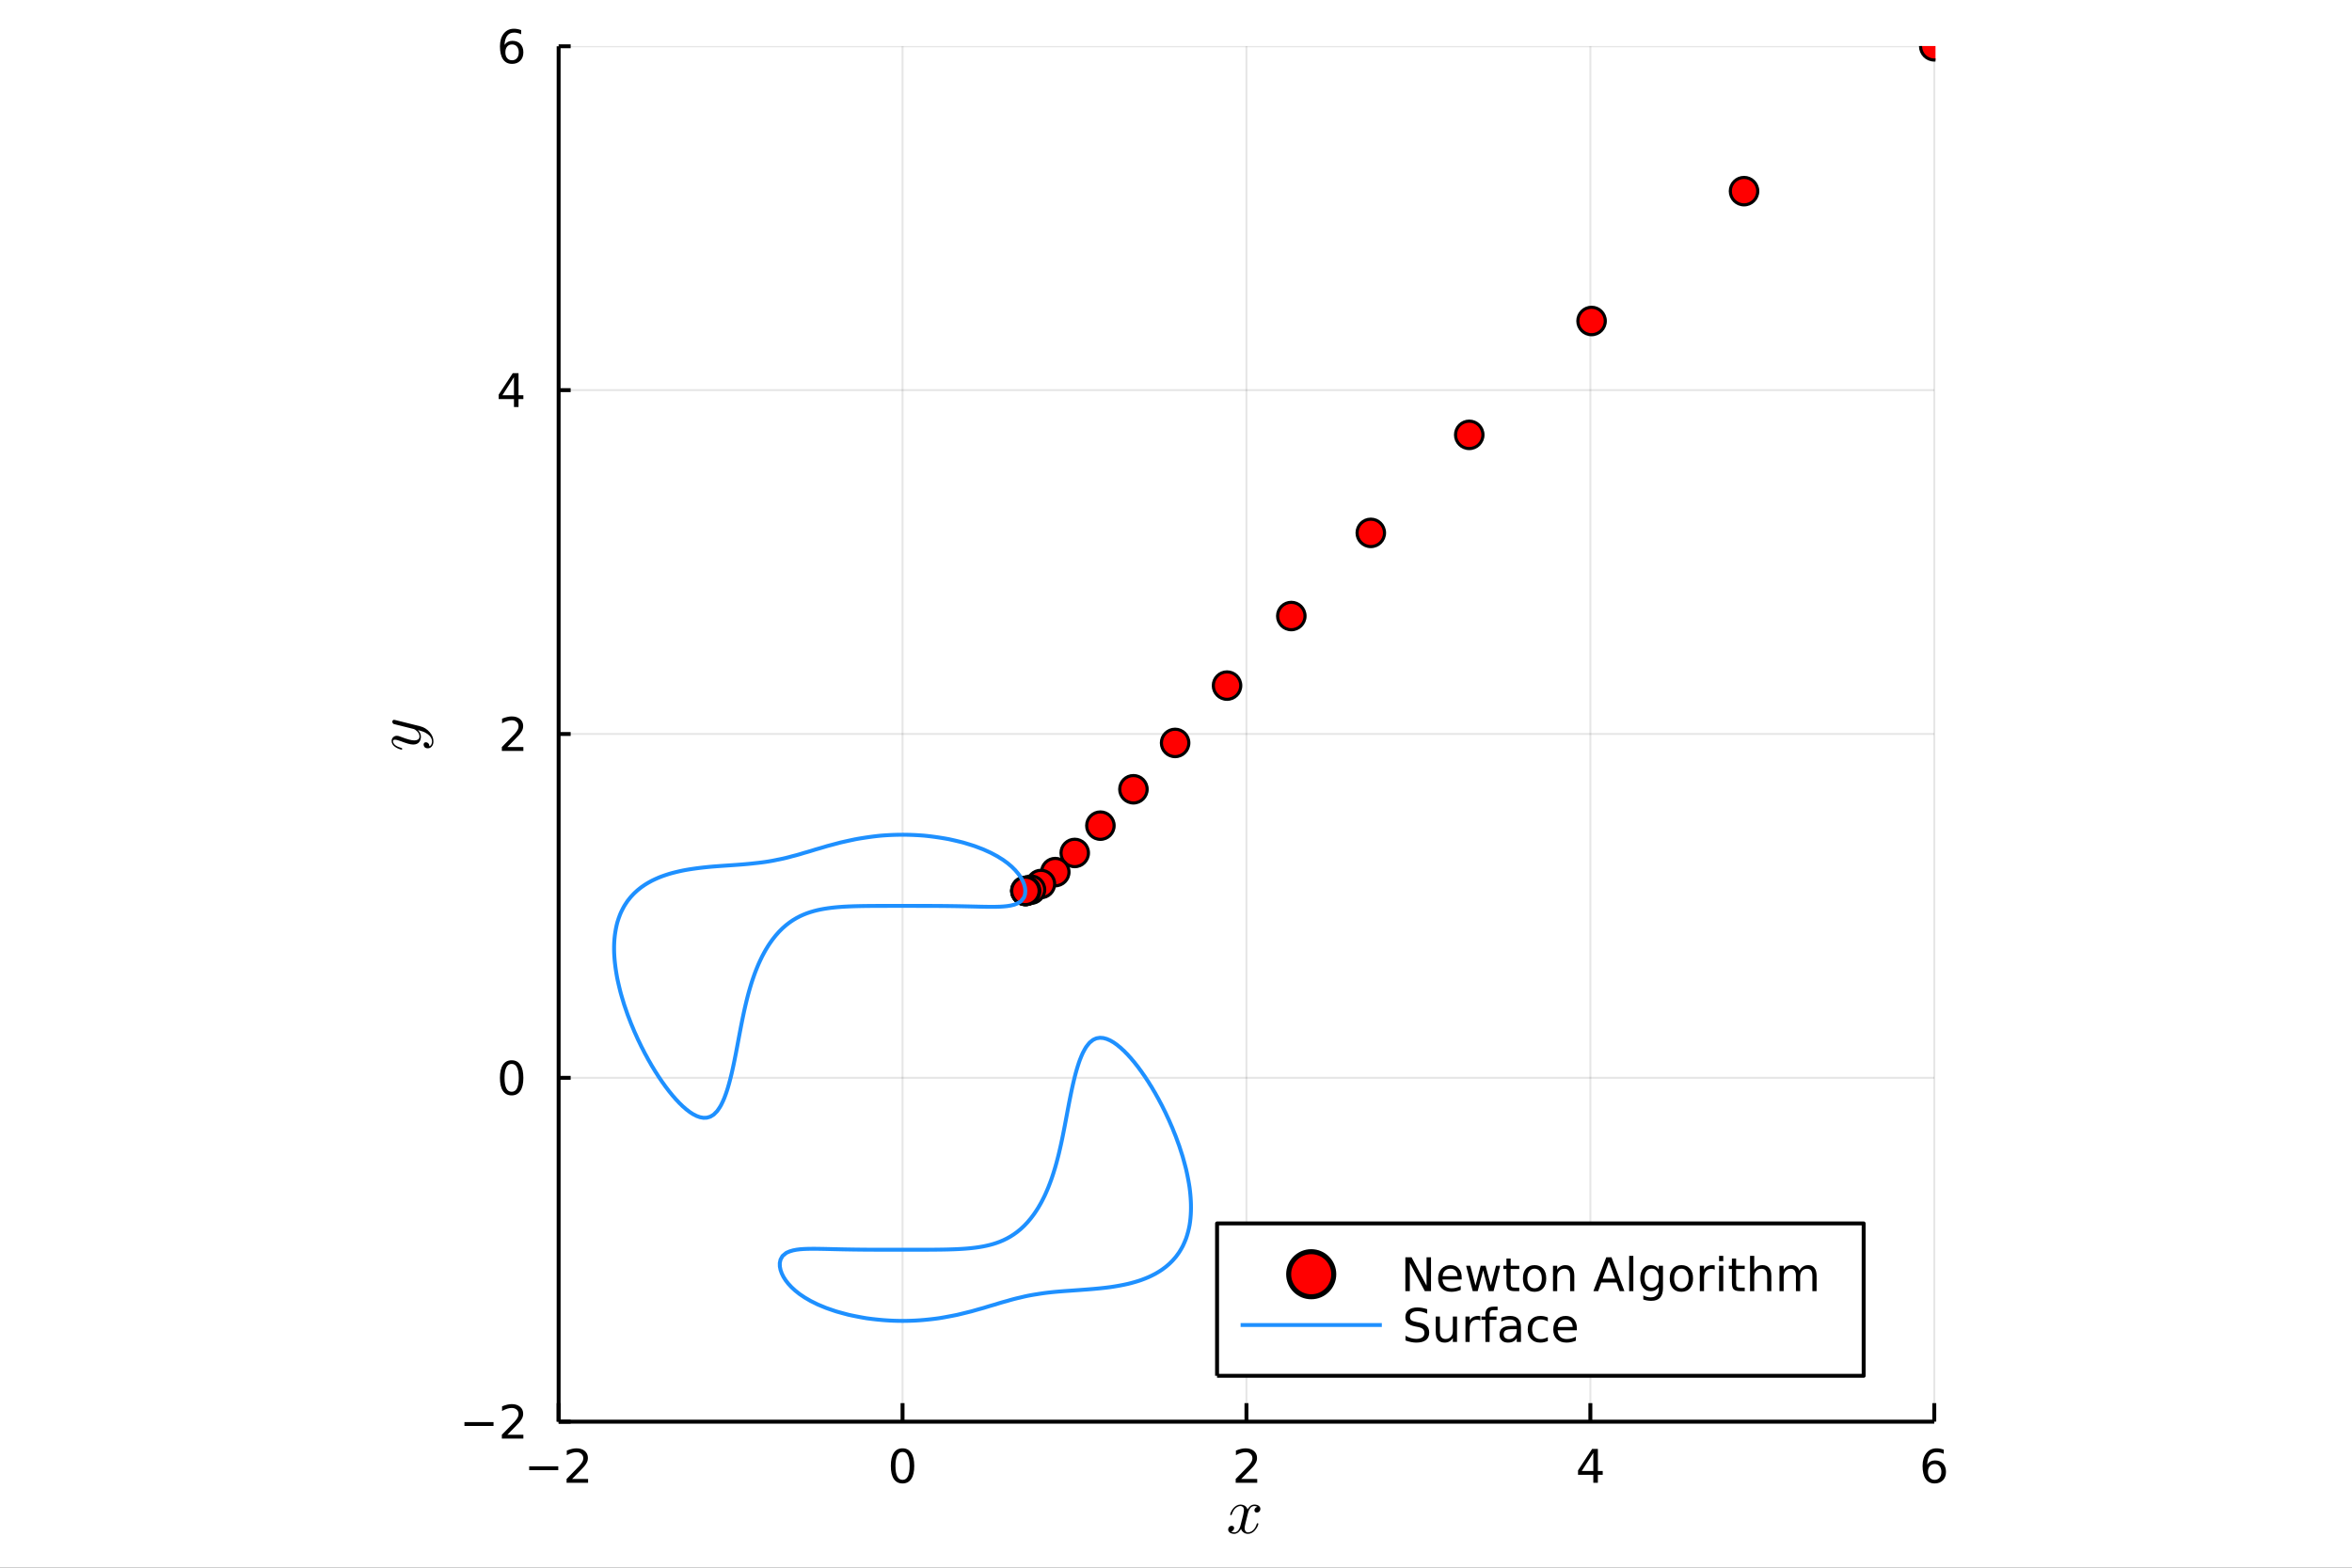 <?xml version="1.0" encoding="utf-8"?>
<svg xmlns="http://www.w3.org/2000/svg" xmlns:xlink="http://www.w3.org/1999/xlink" width="600" height="400" viewBox="0 0 2400 1600">
<rect x="0" y="0" width="2400" height="1600" fill="#333333" stroke="none"/>
<defs>
  <clipPath id="clip260">
    <rect x="0" y="0" width="2400" height="1600"/>
  </clipPath>
</defs>
<path clip-path="url(#clip260)" d="
M0 1600 L2400 1600 L2400 0 L0 0  Z
  " fill="#ffffff" fill-rule="evenodd" fill-opacity="1"/>
<defs>
  <clipPath id="clip261">
    <rect x="480" y="0" width="1681" height="1600"/>
  </clipPath>
</defs>
<defs>
  <clipPath id="clip262">
    <rect x="570" y="47" width="1405" height="1405"/>
  </clipPath>
</defs>
<path clip-path="url(#clip260)" d="
M570.036 1450.96 L1973.75 1450.96 L1973.75 47.244 L570.036 47.244  Z
  " fill="#ffffff" fill-rule="evenodd" fill-opacity="1"/>
<polyline clip-path="url(#clip262)" style="stroke:#000000; stroke-linecap:butt; stroke-linejoin:round; stroke-width:2; stroke-opacity:0.1; fill:none" points="
  570.036,1450.96 570.036,47.244 
  "/>
<polyline clip-path="url(#clip262)" style="stroke:#000000; stroke-linecap:butt; stroke-linejoin:round; stroke-width:2; stroke-opacity:0.1; fill:none" points="
  920.965,1450.96 920.965,47.244 
  "/>
<polyline clip-path="url(#clip262)" style="stroke:#000000; stroke-linecap:butt; stroke-linejoin:round; stroke-width:2; stroke-opacity:0.1; fill:none" points="
  1271.89,1450.96 1271.89,47.244 
  "/>
<polyline clip-path="url(#clip262)" style="stroke:#000000; stroke-linecap:butt; stroke-linejoin:round; stroke-width:2; stroke-opacity:0.1; fill:none" points="
  1622.82,1450.96 1622.82,47.244 
  "/>
<polyline clip-path="url(#clip262)" style="stroke:#000000; stroke-linecap:butt; stroke-linejoin:round; stroke-width:2; stroke-opacity:0.1; fill:none" points="
  1973.75,1450.96 1973.75,47.244 
  "/>
<polyline clip-path="url(#clip260)" style="stroke:#000000; stroke-linecap:butt; stroke-linejoin:round; stroke-width:4; stroke-opacity:1; fill:none" points="
  570.036,1450.96 1973.75,1450.96 
  "/>
<polyline clip-path="url(#clip260)" style="stroke:#000000; stroke-linecap:butt; stroke-linejoin:round; stroke-width:4; stroke-opacity:1; fill:none" points="
  570.036,1450.96 570.036,1432.06 
  "/>
<polyline clip-path="url(#clip260)" style="stroke:#000000; stroke-linecap:butt; stroke-linejoin:round; stroke-width:4; stroke-opacity:1; fill:none" points="
  920.965,1450.96 920.965,1432.06 
  "/>
<polyline clip-path="url(#clip260)" style="stroke:#000000; stroke-linecap:butt; stroke-linejoin:round; stroke-width:4; stroke-opacity:1; fill:none" points="
  1271.89,1450.96 1271.89,1432.06 
  "/>
<polyline clip-path="url(#clip260)" style="stroke:#000000; stroke-linecap:butt; stroke-linejoin:round; stroke-width:4; stroke-opacity:1; fill:none" points="
  1622.82,1450.96 1622.82,1432.06 
  "/>
<polyline clip-path="url(#clip260)" style="stroke:#000000; stroke-linecap:butt; stroke-linejoin:round; stroke-width:4; stroke-opacity:1; fill:none" points="
  1973.75,1450.96 1973.75,1432.06 
  "/>
<path clip-path="url(#clip260)" d="M539.978 1496.53 L569.654 1496.53 L569.654 1500.47 L539.978 1500.47 L539.978 1496.53 Z" fill="#000000" fill-rule="evenodd" fill-opacity="1" /><path clip-path="url(#clip260)" d="M583.775 1509.43 L600.094 1509.43 L600.094 1513.36 L578.15 1513.36 L578.15 1509.43 Q580.812 1506.67 585.395 1502.04 Q590.001 1497.39 591.182 1496.05 Q593.427 1493.52 594.307 1491.79 Q595.21 1490.03 595.21 1488.34 Q595.21 1485.58 593.265 1483.85 Q591.344 1482.11 588.242 1482.11 Q586.043 1482.11 583.589 1482.87 Q581.159 1483.64 578.381 1485.19 L578.381 1480.47 Q581.205 1479.33 583.659 1478.75 Q586.113 1478.18 588.15 1478.18 Q593.52 1478.18 596.714 1480.86 Q599.909 1483.55 599.909 1488.04 Q599.909 1490.17 599.099 1492.09 Q598.312 1493.99 596.205 1496.58 Q595.626 1497.25 592.525 1500.47 Q589.423 1503.66 583.775 1509.43 Z" fill="#000000" fill-rule="evenodd" fill-opacity="1" /><path clip-path="url(#clip260)" d="M920.965 1481.88 Q917.354 1481.88 915.525 1485.44 Q913.72 1488.99 913.72 1496.11 Q913.72 1503.22 915.525 1506.79 Q917.354 1510.33 920.965 1510.33 Q924.599 1510.33 926.405 1506.79 Q928.234 1503.22 928.234 1496.11 Q928.234 1488.99 926.405 1485.44 Q924.599 1481.88 920.965 1481.88 M920.965 1478.18 Q926.775 1478.18 929.831 1482.78 Q932.91 1487.37 932.91 1496.11 Q932.91 1504.84 929.831 1509.45 Q926.775 1514.03 920.965 1514.03 Q915.155 1514.03 912.076 1509.45 Q909.021 1504.84 909.021 1496.11 Q909.021 1487.37 912.076 1482.78 Q915.155 1478.18 920.965 1478.18 Z" fill="#000000" fill-rule="evenodd" fill-opacity="1" /><path clip-path="url(#clip260)" d="M1266.55 1509.43 L1282.87 1509.43 L1282.87 1513.36 L1260.92 1513.36 L1260.92 1509.43 Q1263.58 1506.67 1268.17 1502.04 Q1272.77 1497.39 1273.95 1496.05 Q1276.2 1493.52 1277.08 1491.79 Q1277.98 1490.03 1277.98 1488.34 Q1277.98 1485.58 1276.04 1483.85 Q1274.12 1482.11 1271.01 1482.11 Q1268.82 1482.11 1266.36 1482.87 Q1263.93 1483.64 1261.15 1485.19 L1261.15 1480.47 Q1263.98 1479.33 1266.43 1478.75 Q1268.89 1478.18 1270.92 1478.18 Q1276.29 1478.18 1279.49 1480.86 Q1282.68 1483.55 1282.68 1488.04 Q1282.68 1490.17 1281.87 1492.09 Q1281.08 1493.99 1278.98 1496.58 Q1278.4 1497.25 1275.3 1500.47 Q1272.2 1503.66 1266.55 1509.43 Z" fill="#000000" fill-rule="evenodd" fill-opacity="1" /><path clip-path="url(#clip260)" d="M1625.83 1482.87 L1614.03 1501.32 L1625.83 1501.32 L1625.83 1482.87 M1624.61 1478.8 L1630.49 1478.8 L1630.49 1501.32 L1635.42 1501.32 L1635.42 1505.21 L1630.49 1505.21 L1630.49 1513.36 L1625.83 1513.36 L1625.83 1505.21 L1610.23 1505.21 L1610.23 1500.7 L1624.61 1478.8 Z" fill="#000000" fill-rule="evenodd" fill-opacity="1" /><path clip-path="url(#clip260)" d="M1974.16 1494.22 Q1971.01 1494.22 1969.16 1496.37 Q1967.33 1498.52 1967.33 1502.27 Q1967.33 1506 1969.16 1508.18 Q1971.01 1510.33 1974.16 1510.33 Q1977.31 1510.33 1979.13 1508.18 Q1980.99 1506 1980.99 1502.27 Q1980.99 1498.52 1979.13 1496.37 Q1977.31 1494.22 1974.16 1494.22 M1983.44 1479.56 L1983.44 1483.82 Q1981.68 1482.99 1979.88 1482.55 Q1978.09 1482.11 1976.33 1482.11 Q1971.7 1482.11 1969.25 1485.24 Q1966.82 1488.36 1966.47 1494.68 Q1967.84 1492.67 1969.9 1491.6 Q1971.96 1490.51 1974.44 1490.51 Q1979.64 1490.51 1982.65 1493.68 Q1985.69 1496.83 1985.69 1502.27 Q1985.69 1507.6 1982.54 1510.81 Q1979.39 1514.03 1974.16 1514.03 Q1968.16 1514.03 1964.99 1509.45 Q1961.82 1504.84 1961.82 1496.11 Q1961.82 1487.92 1965.71 1483.06 Q1969.6 1478.18 1976.15 1478.18 Q1977.91 1478.18 1979.69 1478.52 Q1981.5 1478.87 1983.44 1479.56 Z" fill="#000000" fill-rule="evenodd" fill-opacity="1" /><path clip-path="url(#clip260)" d="M1286.07 1539.92 Q1286.07 1541.72 1284.94 1542.75 Q1283.81 1543.75 1282.53 1543.75 Q1281.3 1543.75 1280.66 1543.04 Q1280.01 1542.33 1280.01 1541.43 Q1280.01 1540.21 1280.91 1539.14 Q1281.82 1538.08 1283.17 1537.85 Q1281.85 1537.02 1279.88 1537.02 Q1278.6 1537.02 1277.47 1537.69 Q1276.37 1538.37 1275.7 1539.24 Q1275.05 1540.11 1274.47 1541.37 Q1273.93 1542.59 1273.7 1543.33 Q1273.51 1544.04 1273.35 1544.81 L1271.09 1553.83 Q1270 1558.11 1270 1559.63 Q1270 1561.49 1270.9 1562.75 Q1271.8 1563.97 1273.6 1563.97 Q1274.31 1563.97 1275.12 1563.78 Q1275.92 1563.55 1276.95 1562.98 Q1278.02 1562.36 1278.95 1561.46 Q1279.92 1560.53 1280.85 1558.95 Q1281.78 1557.37 1282.4 1555.34 Q1282.59 1554.63 1283.23 1554.63 Q1284.04 1554.63 1284.04 1555.28 Q1284.04 1555.83 1283.59 1556.98 Q1283.17 1558.11 1282.24 1559.59 Q1281.33 1561.04 1280.14 1562.36 Q1278.95 1563.65 1277.18 1564.55 Q1275.41 1565.46 1273.48 1565.46 Q1270.71 1565.46 1268.87 1563.97 Q1267.03 1562.49 1266.36 1560.43 Q1266.2 1560.72 1265.97 1561.11 Q1265.75 1561.49 1265.07 1562.36 Q1264.43 1563.2 1263.68 1563.84 Q1262.94 1564.46 1261.78 1564.94 Q1260.66 1565.46 1259.43 1565.46 Q1257.89 1565.46 1256.5 1565 Q1255.15 1564.55 1254.18 1563.52 Q1253.22 1562.49 1253.22 1561.08 Q1253.22 1559.5 1254.28 1558.4 Q1255.38 1557.27 1256.86 1557.27 Q1257.79 1557.27 1258.53 1557.82 Q1259.3 1558.37 1259.3 1559.56 Q1259.3 1560.88 1258.4 1561.88 Q1257.5 1562.88 1256.21 1563.14 Q1257.53 1563.97 1259.5 1563.97 Q1261.62 1563.97 1263.3 1562.11 Q1264.97 1560.24 1265.78 1557.11 Q1267.77 1549.61 1268.55 1546.26 Q1269.32 1542.88 1269.32 1541.43 Q1269.32 1540.08 1268.97 1539.14 Q1268.61 1538.21 1268 1537.79 Q1267.42 1537.34 1266.87 1537.18 Q1266.36 1537.02 1265.78 1537.02 Q1264.81 1537.02 1263.72 1537.4 Q1262.65 1537.79 1261.37 1538.69 Q1260.11 1539.56 1258.92 1541.37 Q1257.73 1543.17 1256.92 1545.65 Q1256.76 1546.39 1256.05 1546.39 Q1255.28 1546.36 1255.28 1545.71 Q1255.28 1545.17 1255.7 1544.04 Q1256.15 1542.88 1257.05 1541.43 Q1257.98 1539.98 1259.18 1538.69 Q1260.4 1537.37 1262.17 1536.47 Q1263.97 1535.57 1265.91 1535.57 Q1266.78 1535.57 1267.61 1535.76 Q1268.48 1535.92 1269.51 1536.41 Q1270.58 1536.89 1271.51 1537.95 Q1272.44 1539.01 1273.02 1540.56 Q1273.41 1539.82 1273.93 1539.11 Q1274.47 1538.4 1275.31 1537.53 Q1276.18 1536.63 1277.37 1536.12 Q1278.6 1535.57 1279.95 1535.57 Q1281.27 1535.57 1282.56 1535.92 Q1283.85 1536.24 1284.94 1537.31 Q1286.07 1538.34 1286.07 1539.92 Z" fill="#000000" fill-rule="evenodd" fill-opacity="1" /><polyline clip-path="url(#clip262)" style="stroke:#000000; stroke-linecap:butt; stroke-linejoin:round; stroke-width:2; stroke-opacity:0.1; fill:none" points="
  570.036,1450.96 1973.75,1450.96 
  "/>
<polyline clip-path="url(#clip262)" style="stroke:#000000; stroke-linecap:butt; stroke-linejoin:round; stroke-width:2; stroke-opacity:0.1; fill:none" points="
  570.036,1100.03 1973.75,1100.03 
  "/>
<polyline clip-path="url(#clip262)" style="stroke:#000000; stroke-linecap:butt; stroke-linejoin:round; stroke-width:2; stroke-opacity:0.1; fill:none" points="
  570.036,749.102 1973.75,749.102 
  "/>
<polyline clip-path="url(#clip262)" style="stroke:#000000; stroke-linecap:butt; stroke-linejoin:round; stroke-width:2; stroke-opacity:0.1; fill:none" points="
  570.036,398.173 1973.75,398.173 
  "/>
<polyline clip-path="url(#clip262)" style="stroke:#000000; stroke-linecap:butt; stroke-linejoin:round; stroke-width:2; stroke-opacity:0.1; fill:none" points="
  570.036,47.244 1973.75,47.244 
  "/>
<polyline clip-path="url(#clip260)" style="stroke:#000000; stroke-linecap:butt; stroke-linejoin:round; stroke-width:4; stroke-opacity:1; fill:none" points="
  570.036,1450.96 570.036,47.244 
  "/>
<polyline clip-path="url(#clip260)" style="stroke:#000000; stroke-linecap:butt; stroke-linejoin:round; stroke-width:4; stroke-opacity:1; fill:none" points="
  570.036,1450.96 582.307,1450.96 
  "/>
<polyline clip-path="url(#clip260)" style="stroke:#000000; stroke-linecap:butt; stroke-linejoin:round; stroke-width:4; stroke-opacity:1; fill:none" points="
  570.036,1100.03 582.307,1100.03 
  "/>
<polyline clip-path="url(#clip260)" style="stroke:#000000; stroke-linecap:butt; stroke-linejoin:round; stroke-width:4; stroke-opacity:1; fill:none" points="
  570.036,749.102 582.307,749.102 
  "/>
<polyline clip-path="url(#clip260)" style="stroke:#000000; stroke-linecap:butt; stroke-linejoin:round; stroke-width:4; stroke-opacity:1; fill:none" points="
  570.036,398.173 582.307,398.173 
  "/>
<polyline clip-path="url(#clip260)" style="stroke:#000000; stroke-linecap:butt; stroke-linejoin:round; stroke-width:4; stroke-opacity:1; fill:none" points="
  570.036,47.244 582.307,47.244 
  "/>
<path clip-path="url(#clip260)" d="M473.921 1451.41 L503.597 1451.41 L503.597 1455.35 L473.921 1455.35 L473.921 1451.41 Z" fill="#000000" fill-rule="evenodd" fill-opacity="1" /><path clip-path="url(#clip260)" d="M517.717 1464.31 L534.036 1464.31 L534.036 1468.24 L512.092 1468.24 L512.092 1464.31 Q514.754 1461.55 519.337 1456.92 Q523.944 1452.27 525.124 1450.93 Q527.37 1448.4 528.249 1446.67 Q529.152 1444.91 529.152 1443.22 Q529.152 1440.46 527.208 1438.73 Q525.286 1436.99 522.184 1436.99 Q519.985 1436.99 517.532 1437.75 Q515.101 1438.52 512.323 1440.07 L512.323 1435.35 Q515.147 1434.21 517.601 1433.63 Q520.055 1433.06 522.092 1433.06 Q527.462 1433.06 530.657 1435.74 Q533.851 1438.43 533.851 1442.92 Q533.851 1445.05 533.041 1446.97 Q532.254 1448.87 530.147 1451.46 Q529.569 1452.13 526.467 1455.35 Q523.365 1458.54 517.717 1464.31 Z" fill="#000000" fill-rule="evenodd" fill-opacity="1" /><path clip-path="url(#clip260)" d="M522.092 1085.83 Q518.481 1085.83 516.652 1089.39 Q514.846 1092.94 514.846 1100.07 Q514.846 1107.17 516.652 1110.74 Q518.481 1114.28 522.092 1114.28 Q525.726 1114.28 527.532 1110.74 Q529.36 1107.17 529.36 1100.07 Q529.36 1092.94 527.532 1089.39 Q525.726 1085.83 522.092 1085.83 M522.092 1082.13 Q527.902 1082.13 530.958 1086.73 Q534.036 1091.32 534.036 1100.07 Q534.036 1108.79 530.958 1113.4 Q527.902 1117.98 522.092 1117.98 Q516.282 1117.98 513.203 1113.4 Q510.147 1108.79 510.147 1100.07 Q510.147 1091.32 513.203 1086.73 Q516.282 1082.13 522.092 1082.13 Z" fill="#000000" fill-rule="evenodd" fill-opacity="1" /><path clip-path="url(#clip260)" d="M517.717 762.447 L534.036 762.447 L534.036 766.382 L512.092 766.382 L512.092 762.447 Q514.754 759.692 519.337 755.063 Q523.944 750.41 525.124 749.067 Q527.37 746.544 528.249 744.808 Q529.152 743.049 529.152 741.359 Q529.152 738.605 527.208 736.868 Q525.286 735.132 522.184 735.132 Q519.985 735.132 517.532 735.896 Q515.101 736.66 512.323 738.211 L512.323 733.489 Q515.147 732.355 517.601 731.776 Q520.055 731.197 522.092 731.197 Q527.462 731.197 530.657 733.882 Q533.851 736.568 533.851 741.058 Q533.851 743.188 533.041 745.109 Q532.254 747.007 530.147 749.6 Q529.569 750.271 526.467 753.489 Q523.365 756.683 517.717 762.447 Z" fill="#000000" fill-rule="evenodd" fill-opacity="1" /><path clip-path="url(#clip260)" d="M524.453 384.967 L512.647 403.416 L524.453 403.416 L524.453 384.967 M523.226 380.893 L529.106 380.893 L529.106 403.416 L534.036 403.416 L534.036 407.305 L529.106 407.305 L529.106 415.453 L524.453 415.453 L524.453 407.305 L508.851 407.305 L508.851 402.791 L523.226 380.893 Z" fill="#000000" fill-rule="evenodd" fill-opacity="1" /><path clip-path="url(#clip260)" d="M522.508 45.381 Q519.36 45.381 517.509 47.533 Q515.68 49.686 515.68 53.436 Q515.68 57.163 517.509 59.339 Q519.36 61.492 522.508 61.492 Q525.657 61.492 527.485 59.339 Q529.337 57.163 529.337 53.436 Q529.337 49.686 527.485 47.533 Q525.657 45.381 522.508 45.381 M531.791 30.728 L531.791 34.987 Q530.032 34.154 528.226 33.714 Q526.444 33.274 524.684 33.274 Q520.055 33.274 517.601 36.399 Q515.171 39.524 514.823 45.844 Q516.189 43.83 518.249 42.765 Q520.309 41.677 522.786 41.677 Q527.995 41.677 531.004 44.848 Q534.036 47.996 534.036 53.436 Q534.036 58.76 530.888 61.978 Q527.74 65.195 522.508 65.195 Q516.513 65.195 513.342 60.612 Q510.171 56.006 510.171 47.279 Q510.171 39.084 514.059 34.223 Q517.948 29.339 524.499 29.339 Q526.258 29.339 528.041 29.686 Q529.846 30.034 531.791 30.728 Z" fill="#000000" fill-rule="evenodd" fill-opacity="1" /><path clip-path="url(#clip260)" d="M402.122 734.665 Q402.573 734.665 403.636 734.955 L428.821 741.267 Q434.425 742.652 438.354 747.161 Q442.283 751.637 442.283 756.726 Q442.283 759.785 440.641 761.75 Q439.03 763.714 436.551 763.714 Q434.361 763.714 433.298 762.555 Q432.267 761.396 432.267 760.011 Q432.267 759.56 432.396 759.077 Q432.525 758.594 433.072 758.078 Q433.62 757.563 434.554 757.563 Q436.067 757.563 437.259 758.884 Q437.807 759.528 437.935 760.14 Q438.064 760.719 438.064 761.718 Q438.966 761.331 439.578 760.623 Q440.19 759.914 440.415 759.109 Q440.673 758.304 440.737 757.789 Q440.834 757.241 440.834 756.726 Q440.834 752.603 436.679 749.447 Q435.423 748.513 434.167 747.837 Q432.943 747.128 431.43 746.613 Q429.948 746.098 429.143 745.872 Q428.338 745.615 426.502 745.164 Q429.497 748.159 429.497 751.83 Q429.497 753.376 429.079 754.761 Q428.66 756.114 427.791 757.305 Q426.889 758.497 425.311 759.206 Q423.733 759.882 421.639 759.882 Q419.417 759.882 416.39 759.012 Q413.362 758.143 407.791 756.049 Q404.667 754.922 403.153 754.922 Q402.412 754.922 401.961 755.083 Q401.478 755.244 401.317 755.566 Q401.124 755.888 401.092 756.082 Q401.06 756.243 401.06 756.565 Q401.06 758.465 402.992 760.236 Q404.924 762.008 409.24 763.231 Q410.045 763.489 410.238 763.65 Q410.432 763.811 410.432 764.294 Q410.399 765.099 409.755 765.099 Q409.498 765.099 408.499 764.809 Q407.469 764.52 405.955 763.843 Q404.409 763.135 403.024 762.169 Q401.607 761.202 400.609 759.689 Q399.61 758.143 399.61 756.371 Q399.61 753.956 401.189 752.475 Q402.734 750.961 405.021 750.961 Q405.955 750.961 406.792 751.219 Q407.597 751.444 409.755 752.281 Q418.451 755.663 422.702 755.663 Q423.733 755.663 424.602 755.502 Q425.44 755.309 426.277 754.89 Q427.082 754.471 427.565 753.634 Q428.016 752.764 428.016 751.573 Q428.016 750.059 427.307 748.642 Q426.567 747.193 425.568 746.291 Q424.57 745.357 423.733 744.81 Q422.863 744.23 422.412 744.101 L410.56 741.138 L405.279 739.818 Q402.412 739.206 401.704 738.916 Q401.027 738.529 400.673 737.853 Q400.319 737.177 400.319 736.597 Q400.319 735.792 400.802 735.244 Q401.285 734.665 402.122 734.665 Z" fill="#000000" fill-rule="evenodd" fill-opacity="1" /><circle clip-path="url(#clip262)" cx="1973.75" cy="47.244" r="14" fill="#ff0000" fill-rule="evenodd" fill-opacity="1" stroke="#000000" stroke-opacity="1" stroke-width="3.2"/>
<circle clip-path="url(#clip262)" cx="1779.63" cy="195.079" r="14" fill="#ff0000" fill-rule="evenodd" fill-opacity="1" stroke="#000000" stroke-opacity="1" stroke-width="3.2"/>
<circle clip-path="url(#clip262)" cx="1624.04" cy="327.603" r="14" fill="#ff0000" fill-rule="evenodd" fill-opacity="1" stroke="#000000" stroke-opacity="1" stroke-width="3.2"/>
<circle clip-path="url(#clip262)" cx="1499.22" cy="443.807" r="14" fill="#ff0000" fill-rule="evenodd" fill-opacity="1" stroke="#000000" stroke-opacity="1" stroke-width="3.2"/>
<circle clip-path="url(#clip262)" cx="1398.77" cy="543.863" r="14" fill="#ff0000" fill-rule="evenodd" fill-opacity="1" stroke="#000000" stroke-opacity="1" stroke-width="3.2"/>
<circle clip-path="url(#clip262)" cx="1317.66" cy="628.727" r="14" fill="#ff0000" fill-rule="evenodd" fill-opacity="1" stroke="#000000" stroke-opacity="1" stroke-width="3.2"/>
<circle clip-path="url(#clip262)" cx="1252.07" cy="699.725" r="14" fill="#ff0000" fill-rule="evenodd" fill-opacity="1" stroke="#000000" stroke-opacity="1" stroke-width="3.2"/>
<circle clip-path="url(#clip262)" cx="1199.09" cy="758.238" r="14" fill="#ff0000" fill-rule="evenodd" fill-opacity="1" stroke="#000000" stroke-opacity="1" stroke-width="3.2"/>
<circle clip-path="url(#clip262)" cx="1156.56" cy="805.525" r="14" fill="#ff0000" fill-rule="evenodd" fill-opacity="1" stroke="#000000" stroke-opacity="1" stroke-width="3.2"/>
<circle clip-path="url(#clip262)" cx="1122.85" cy="842.653" r="14" fill="#ff0000" fill-rule="evenodd" fill-opacity="1" stroke="#000000" stroke-opacity="1" stroke-width="3.2"/>
<circle clip-path="url(#clip262)" cx="1096.66" cy="870.534" r="14" fill="#ff0000" fill-rule="evenodd" fill-opacity="1" stroke="#000000" stroke-opacity="1" stroke-width="3.2"/>
<circle clip-path="url(#clip262)" cx="1076.81" cy="890.06" r="14" fill="#ff0000" fill-rule="evenodd" fill-opacity="1" stroke="#000000" stroke-opacity="1" stroke-width="3.2"/>
<circle clip-path="url(#clip262)" cx="1062.17" cy="902.213" r="14" fill="#ff0000" fill-rule="evenodd" fill-opacity="1" stroke="#000000" stroke-opacity="1" stroke-width="3.2"/>
<circle clip-path="url(#clip262)" cx="1052.01" cy="908.012" r="14" fill="#ff0000" fill-rule="evenodd" fill-opacity="1" stroke="#000000" stroke-opacity="1" stroke-width="3.2"/>
<circle clip-path="url(#clip262)" cx="1047.06" cy="909.208" r="14" fill="#ff0000" fill-rule="evenodd" fill-opacity="1" stroke="#000000" stroke-opacity="1" stroke-width="3.2"/>
<circle clip-path="url(#clip262)" cx="1046.33" cy="909.242" r="14" fill="#ff0000" fill-rule="evenodd" fill-opacity="1" stroke="#000000" stroke-opacity="1" stroke-width="3.2"/>
<circle clip-path="url(#clip262)" cx="1046.32" cy="909.242" r="14" fill="#ff0000" fill-rule="evenodd" fill-opacity="1" stroke="#000000" stroke-opacity="1" stroke-width="3.2"/>
<circle clip-path="url(#clip262)" cx="1046.32" cy="909.242" r="14" fill="#ff0000" fill-rule="evenodd" fill-opacity="1" stroke="#000000" stroke-opacity="1" stroke-width="3.2"/>
<polyline clip-path="url(#clip262)" style="stroke:#1e90ff; stroke-linecap:butt; stroke-linejoin:round; stroke-width:4; stroke-opacity:1; fill:none" points="
  1109.09,1067.49 1108.3,1068.57 1106.85,1071.01 1104.97,1074.53 1104.79,1074.9 1103.41,1078.04 1102.01,1081.56 1101.27,1083.56 1100.75,1085.08 1099.62,1088.6 
  1098.56,1092.12 1097.75,1094.97 1097.57,1095.63 1096.66,1099.15 1095.79,1102.67 1094.96,1106.19 1094.23,1109.42 1094.17,1109.71 1093.41,1113.22 1092.68,1116.74 
  1091.97,1120.26 1091.27,1123.78 1090.71,1126.66 1090.59,1127.3 1089.92,1130.81 1089.25,1134.33 1088.59,1137.85 1087.93,1141.37 1087.27,1144.89 1087.19,1145.3 
  1086.6,1148.4 1085.92,1151.92 1085.23,1155.44 1084.53,1158.96 1083.81,1162.48 1083.68,1163.1 1083.06,1166 1082.29,1169.51 1081.49,1173.03 1080.66,1176.55 
  1080.16,1178.63 1079.8,1180.07 1078.89,1183.59 1077.95,1187.1 1076.96,1190.62 1076.64,1191.73 1075.91,1194.14 1074.81,1197.66 1073.66,1201.18 1073.12,1202.74 
  1072.43,1204.69 1071.12,1208.21 1069.75,1211.73 1069.6,1212.1 1068.27,1215.25 1066.71,1218.77 1066.09,1220.13 1065.04,1222.28 1063.25,1225.8 1062.57,1227.1 
  1061.32,1229.32 1059.27,1232.84 1059.05,1233.2 1057.01,1236.36 1055.53,1238.55 1054.58,1239.88 1052.01,1243.28 1051.92,1243.39 1048.97,1246.91 1048.5,1247.46 
  1045.69,1250.43 1044.98,1251.16 1041.99,1253.95 1041.46,1254.43 1037.94,1257.31 1037.73,1257.47 1034.42,1259.86 1032.67,1260.98 1030.91,1262.1 1027.39,1264.06 
  1026.48,1264.5 1023.87,1265.78 1020.35,1267.27 1018.3,1268.02 1016.83,1268.56 1013.31,1269.69 1009.8,1270.65 1006.28,1271.47 1005.94,1271.54 1002.76,1272.19 
  999.243,1272.79 995.725,1273.3 992.206,1273.73 988.688,1274.09 985.17,1274.38 981.652,1274.62 978.134,1274.82 974.616,1274.98 972.623,1275.06 971.098,1275.11 
  967.58,1275.22 964.062,1275.3 960.544,1275.36 957.026,1275.4 953.508,1275.44 949.989,1275.46 946.471,1275.48 942.953,1275.49 939.435,1275.49 935.917,1275.5 
  932.399,1275.5 928.881,1275.5 925.363,1275.5 921.845,1275.5 918.327,1275.5 914.809,1275.5 911.291,1275.5 907.772,1275.5 904.254,1275.5 900.736,1275.49 
  897.218,1275.49 893.7,1275.48 890.182,1275.47 886.664,1275.45 883.146,1275.43 879.628,1275.4 876.11,1275.36 872.592,1275.32 869.073,1275.27 865.555,1275.21 
  862.037,1275.15 858.519,1275.08 857.642,1275.06 855.001,1275 851.483,1274.92 847.965,1274.83 844.447,1274.75 840.929,1274.67 837.411,1274.61 833.893,1274.55 
  830.375,1274.53 826.856,1274.55 823.338,1274.62 819.82,1274.77 816.302,1275.03 816.046,1275.06 812.784,1275.47 809.266,1276.16 805.748,1277.2 802.612,1278.57 
  802.23,1278.79 798.712,1281.69 798.367,1282.09 796.456,1285.61 795.692,1289.13 795.768,1292.65 796.49,1296.16 797.729,1299.68 798.712,1301.67 799.466,1303.2 
  801.694,1306.72 802.23,1307.4 804.443,1310.24 805.748,1311.64 807.704,1313.75 809.266,1315.18 811.535,1317.27 812.784,1318.25 815.989,1320.79 816.302,1321 
  819.82,1323.36 821.217,1324.31 823.338,1325.53 826.856,1327.59 827.27,1327.83 830.375,1329.35 833.893,1331.1 834.388,1331.35 837.411,1332.61 840.929,1334.07 
  842.84,1334.86 844.447,1335.43 847.965,1336.65 851.483,1337.85 853.062,1338.38 855.001,1338.94 858.519,1339.91 862.037,1340.87 865.555,1341.8 865.967,1341.9 
  869.073,1342.57 872.592,1343.29 876.11,1343.98 879.628,1344.63 883.146,1345.25 884.193,1345.42 886.664,1345.76 890.182,1346.2 893.7,1346.6 897.218,1346.96 
  900.736,1347.28 904.254,1347.54 907.772,1347.76 911.291,1347.93 914.809,1348.04 918.327,1348.11 921.845,1348.12 925.363,1348.08 928.881,1347.99 932.399,1347.85 
  935.917,1347.66 939.435,1347.42 942.953,1347.13 946.471,1346.79 949.989,1346.42 953.508,1346 957.026,1345.54 957.913,1345.42 960.544,1344.99 964.062,1344.37 
  967.58,1343.72 971.098,1343.05 974.616,1342.36 976.876,1341.9 978.134,1341.6 981.652,1340.74 985.17,1339.88 988.688,1339.01 991.253,1338.38 992.206,1338.11 
  995.725,1337.09 999.243,1336.1 1002.76,1335.14 1003.76,1334.86 1006.28,1334.07 1009.8,1332.99 1013.31,1331.97 1015.55,1331.35 1016.83,1330.93 1020.35,1329.83 
  1023.87,1328.81 1027.39,1327.86 1027.52,1327.83 1030.91,1326.82 1034.42,1325.86 1037.94,1324.98 1040.91,1324.31 1041.46,1324.17 1044.98,1323.32 1048.5,1322.55 
  1052.01,1321.87 1055.53,1321.27 1058.63,1320.79 1059.05,1320.72 1062.57,1320.16 1066.09,1319.66 1069.6,1319.23 1073.12,1318.84 1076.64,1318.49 1080.16,1318.18 
  1083.68,1317.9 1087.19,1317.63 1090.71,1317.39 1092.42,1317.27 1094.23,1317.14 1097.75,1316.88 1101.27,1316.63 1104.79,1316.37 1108.3,1316.11 1111.82,1315.83 
  1115.34,1315.54 1118.86,1315.22 1122.38,1314.88 1125.89,1314.51 1129.41,1314.1 1132.14,1313.75 1132.93,1313.65 1136.45,1313.11 1139.97,1312.53 1143.48,1311.89 
  1147,1311.2 1150.52,1310.44 1151.37,1310.24 1154.04,1309.56 1157.56,1308.59 1161.07,1307.54 1163.58,1306.72 1164.59,1306.37 1168.11,1305.04 1171.63,1303.6 
  1172.52,1303.2 1175.15,1301.96 1178.67,1300.16 1179.52,1299.68 1182.18,1298.11 1185.22,1296.16 1185.7,1295.84 1189.22,1293.24 1189.95,1292.65 1192.74,1290.26 
  1193.95,1289.13 1196.26,1286.84 1197.38,1285.61 1199.77,1282.83 1200.35,1282.09 1202.91,1278.57 1203.29,1278 1205.08,1275.06 1206.81,1271.97 1207.03,1271.54 
  1208.63,1268.02 1210.08,1264.5 1210.33,1263.83 1211.26,1260.98 1212.27,1257.47 1213.13,1253.95 1213.85,1250.45 1213.85,1250.43 1214.37,1246.91 1214.77,1243.39 
  1215.05,1239.88 1215.22,1236.36 1215.29,1232.84 1215.26,1229.32 1215.13,1225.8 1214.91,1222.28 1214.62,1218.77 1214.25,1215.25 1213.85,1212 1213.81,1211.73 
  1213.25,1208.21 1212.63,1204.69 1211.95,1201.18 1211.23,1197.66 1210.46,1194.14 1210.33,1193.56 1209.58,1190.62 1208.64,1187.1 1207.68,1183.59 1206.81,1180.47 
  1206.69,1180.07 1205.56,1176.55 1204.43,1173.03 1203.29,1169.53 1203.29,1169.51 1202,1166 1200.71,1162.48 1199.77,1159.89 1199.4,1158.96 1197.97,1155.44 
  1196.57,1151.92 1196.26,1151.12 1195.05,1148.4 1193.53,1144.89 1192.74,1143.05 1191.94,1141.37 1190.29,1137.85 1189.22,1135.51 1188.62,1134.33 1186.86,1130.81 
  1185.7,1128.45 1185.08,1127.3 1183.21,1123.78 1182.18,1121.79 1181.31,1120.26 1179.34,1116.74 1178.67,1115.49 1177.29,1113.22 1175.25,1109.71 1175.15,1109.53 
  1173.02,1106.19 1171.63,1103.89 1170.79,1102.67 1168.49,1099.15 1168.11,1098.55 1166.03,1095.63 1164.59,1093.5 1163.53,1092.12 1161.07,1088.73 1160.96,1088.6 
  1158.17,1085.08 1157.56,1084.26 1155.24,1081.56 1154.04,1080.08 1152.15,1078.04 1150.52,1076.19 1148.83,1074.53 1147,1072.61 1145.2,1071.01 1143.48,1069.37 
  1141.14,1067.49 1139.97,1066.48 1136.45,1063.98 1136.43,1063.97 1132.93,1061.94 1129.55,1060.45 1129.41,1060.39 1125.89,1059.43 1122.38,1059.16 1118.86,1059.73 
  1117.16,1060.45 1115.34,1061.32 1112.04,1063.97 1111.82,1064.16 1109.09,1067.49 
  "/>
<polyline clip-path="url(#clip262)" style="stroke:#1e90ff; stroke-linecap:butt; stroke-linejoin:round; stroke-width:4; stroke-opacity:1; fill:none" points="
  873.622,856.404 872.592,856.613 869.073,857.359 865.555,858.124 862.037,858.904 858.519,859.694 857.528,859.922 855.001,860.598 851.483,861.541 847.965,862.474 
  844.447,863.393 844.267,863.44 840.929,864.458 837.411,865.498 833.893,866.5 832.244,866.958 830.375,867.561 826.856,868.654 823.338,869.684 820.478,870.476 
  819.82,870.687 816.302,871.768 812.784,872.765 809.266,873.683 808.003,873.994 805.748,874.628 802.23,875.538 798.712,876.359 795.194,877.099 793.043,877.512 
  791.676,877.808 788.158,878.507 784.639,879.126 781.121,879.674 777.603,880.16 774.085,880.591 770.567,880.976 770.029,881.03 767.049,881.363 763.531,881.716 
  760.013,882.033 756.495,882.323 752.977,882.592 749.459,882.845 745.94,883.089 742.422,883.328 738.904,883.568 735.386,883.814 731.868,884.07 728.35,884.341 
  725.857,884.548 724.832,884.639 721.314,884.986 717.796,885.36 714.278,885.768 710.76,886.214 707.242,886.7 703.723,887.233 700.205,887.815 698.848,888.067 
  696.687,888.488 693.169,889.247 689.651,890.071 686.133,890.966 683.917,891.585 682.615,891.968 679.097,893.111 675.579,894.343 673.593,895.103 672.061,895.72 
  668.543,897.273 665.712,898.621 665.025,898.966 661.506,900.907 659.445,902.139 657.988,903.058 654.47,905.471 654.223,905.657 650.952,908.263 649.901,909.175 
  647.434,911.449 646.2,912.693 643.916,915.147 643.014,916.211 640.398,919.512 640.241,919.729 637.904,923.247 636.88,924.916 635.854,926.766 634.072,930.284 
  633.362,931.834 632.55,933.802 631.257,937.32 630.115,940.838 629.844,941.804 629.202,944.356 628.455,947.874 627.84,951.392 627.354,954.91 626.994,958.428 
  626.754,961.946 626.629,965.464 626.612,968.983 626.698,972.501 626.879,976.019 627.15,979.537 627.503,983.055 627.931,986.573 628.427,990.091 628.985,993.609 
  629.598,997.127 629.844,998.423 630.311,1000.65 631.102,1004.16 631.934,1007.68 632.799,1011.2 633.362,1013.4 633.736,1014.72 634.768,1018.24 635.819,1021.75 
  636.88,1025.26 636.882,1025.27 638.093,1028.79 639.304,1032.31 640.398,1035.48 640.529,1035.83 641.889,1039.34 643.234,1042.86 643.916,1044.65 644.649,1046.38 
  646.129,1049.9 647.434,1053.06 647.598,1053.42 649.209,1056.93 650.775,1060.45 650.952,1060.85 652.486,1063.97 654.163,1067.49 654.47,1068.14 655.972,1071.01 
  657.752,1074.53 657.988,1075 659.679,1078.04 661.506,1081.47 661.558,1081.56 663.618,1085.08 665.025,1087.59 665.657,1088.6 667.797,1092.12 668.543,1093.39 
  670.023,1095.63 672.061,1098.88 672.252,1099.15 674.663,1102.67 675.579,1104.07 677.142,1106.19 679.097,1108.98 679.675,1109.71 682.341,1113.22 682.615,1113.6 
  685.207,1116.74 686.133,1117.93 688.213,1120.26 689.651,1121.97 691.41,1123.78 693.169,1125.7 694.868,1127.3 696.687,1129.12 698.692,1130.81 700.205,1132.19 
  703.045,1134.33 703.723,1134.88 707.242,1137.16 708.651,1137.85 710.76,1138.97 714.278,1140.23 717.796,1140.86 721.314,1140.73 724.832,1139.68 727.831,1137.85 
  728.35,1137.5 731.494,1134.33 731.868,1133.91 734.015,1130.81 735.386,1128.59 736.061,1127.3 737.754,1123.78 738.904,1121.15 739.253,1120.26 740.557,1116.74 
  741.76,1113.22 742.422,1111.16 742.859,1109.71 743.867,1106.19 744.817,1102.67 745.717,1099.15 745.94,1098.25 746.561,1095.63 747.366,1092.12 748.14,1088.6 
  748.887,1085.08 749.459,1082.31 749.61,1081.56 750.313,1078.04 751.001,1074.53 751.676,1071.01 752.343,1067.49 752.977,1064.12 753.004,1063.97 753.667,1060.45 
  754.33,1056.93 754.997,1053.42 755.669,1049.9 756.349,1046.38 756.495,1045.64 757.049,1042.86 757.766,1039.34 758.5,1035.83 759.254,1032.31 760.013,1028.87 
  760.031,1028.79 760.851,1025.27 761.7,1021.75 762.58,1018.24 763.495,1014.72 763.531,1014.58 764.472,1011.2 765.492,1007.68 766.557,1004.16 767.049,1002.6 
  767.688,1000.65 768.887,997.127 770.142,993.609 770.567,992.465 771.487,990.091 772.913,986.573 774.085,983.805 774.419,983.055 776.046,979.537 777.603,976.326 
  777.761,976.019 779.629,972.501 781.121,969.815 781.614,968.983 783.772,965.464 784.639,964.103 786.113,961.946 788.158,959.071 788.651,958.428 791.444,954.91 
  791.676,954.626 794.555,951.392 795.194,950.694 798.035,947.874 798.712,947.218 801.988,944.356 802.23,944.149 805.748,941.436 806.618,940.838 809.266,939.044 
  812.166,937.32 812.784,936.955 816.302,935.114 819.201,933.802 819.82,933.522 823.338,932.12 826.856,930.921 829.016,930.284 830.375,929.881 833.893,928.979 
  837.411,928.212 840.929,927.563 844.447,927.015 846.332,926.766 847.965,926.547 851.483,926.15 855.001,925.82 858.519,925.548 862.037,925.326 865.555,925.145 
  869.073,925 872.592,924.885 876.11,924.795 879.628,924.725 883.146,924.673 886.664,924.634 890.182,924.607 893.7,924.587 897.218,924.575 900.736,924.567 
  904.254,924.562 907.772,924.56 911.291,924.559 914.809,924.559 918.327,924.559 921.845,924.559 925.363,924.559 928.881,924.559 932.399,924.559 935.917,924.561 
  939.435,924.563 942.953,924.568 946.471,924.575 949.989,924.585 953.508,924.599 957.026,924.619 960.544,924.643 964.062,924.674 967.58,924.712 971.098,924.757 
  974.616,924.81 978.134,924.87 981.652,924.938 985.17,925.012 988.688,925.091 992.206,925.174 995.725,925.258 999.243,925.34 1002.76,925.414 1006.28,925.475 
  1009.8,925.514 1013.31,925.52 1016.83,925.476 1020.35,925.364 1023.87,925.156 1027.39,924.812 1030.91,924.278 1034.42,923.474 1035.14,923.247 1037.94,922.146 
  1041.46,920.055 1041.86,919.729 1044.73,916.211 1044.98,915.662 1045.97,912.693 1046.26,909.175 1045.87,905.657 1044.98,902.341 1044.92,902.139 1043.38,898.621 
  1041.46,895.146 1041.44,895.103 1038.92,891.585 1037.94,890.439 1035.92,888.067 1034.42,886.582 1032.39,884.548 1030.91,883.298 1028.25,881.03 1027.39,880.403 
  1023.87,877.831 1023.43,877.512 1020.35,875.602 1017.8,873.994 1016.83,873.472 1013.31,871.595 1011.23,870.476 1009.8,869.818 1006.28,868.221 1003.51,866.958 
  1002.76,866.667 999.243,865.329 995.725,863.991 994.244,863.44 992.206,862.79 988.688,861.696 985.17,860.618 982.84,859.922 981.652,859.618 978.134,858.756 
  974.616,857.92 971.098,857.114 967.857,856.404 967.58,856.352 964.062,855.734 960.544,855.151 957.026,854.607 953.508,854.103 949.989,853.643 946.471,853.229 
  943.179,852.886 942.953,852.866 939.435,852.598 935.917,852.375 932.399,852.197 928.881,852.066 925.363,851.982 921.845,851.946 918.327,851.958 914.809,852.018 
  911.291,852.126 907.772,852.28 904.254,852.48 900.736,852.725 898.781,852.886 897.218,853.036 893.7,853.424 890.182,853.857 886.664,854.332 883.146,854.845 
  879.628,855.394 876.11,855.973 873.622,856.404 
  "/>
<path clip-path="url(#clip260)" d="
M1241.9 1404.17 L1901.69 1404.17 L1901.69 1248.65 L1241.9 1248.65  Z
  " fill="#ffffff" fill-rule="evenodd" fill-opacity="1"/>
<polyline clip-path="url(#clip260)" style="stroke:#000000; stroke-linecap:butt; stroke-linejoin:round; stroke-width:4; stroke-opacity:1; fill:none" points="
  1241.9,1404.17 1901.69,1404.17 1901.69,1248.65 1241.9,1248.65 1241.9,1404.17 
  "/>
<circle clip-path="url(#clip260)" cx="1337.98" cy="1300.49" r="23" fill="#ff0000" fill-rule="evenodd" fill-opacity="1" stroke="#000000" stroke-opacity="1" stroke-width="5.12"/>
<path clip-path="url(#clip260)" d="M1434.05 1283.21 L1440.35 1283.21 L1455.67 1312.12 L1455.67 1283.21 L1460.21 1283.21 L1460.21 1317.77 L1453.91 1317.77 L1438.59 1288.86 L1438.59 1317.77 L1434.05 1317.77 L1434.05 1283.21 Z" fill="#000000" fill-rule="evenodd" fill-opacity="1" /><path clip-path="url(#clip260)" d="M1491.51 1303.74 L1491.51 1305.83 L1471.92 1305.83 Q1472.2 1310.22 1474.56 1312.54 Q1476.95 1314.83 1481.18 1314.83 Q1483.64 1314.83 1485.93 1314.23 Q1488.24 1313.63 1490.51 1312.42 L1490.51 1316.45 Q1488.22 1317.42 1485.81 1317.93 Q1483.4 1318.44 1480.93 1318.44 Q1474.72 1318.44 1471.09 1314.83 Q1467.48 1311.22 1467.48 1305.06 Q1467.48 1298.7 1470.9 1294.97 Q1474.35 1291.22 1480.19 1291.22 Q1485.42 1291.22 1488.45 1294.6 Q1491.51 1297.96 1491.51 1303.74 M1487.25 1302.49 Q1487.2 1299 1485.28 1296.91 Q1483.38 1294.83 1480.23 1294.83 Q1476.67 1294.83 1474.52 1296.84 Q1472.39 1298.86 1472.06 1302.52 L1487.25 1302.49 Z" fill="#000000" fill-rule="evenodd" fill-opacity="1" /><path clip-path="url(#clip260)" d="M1496.02 1291.84 L1500.28 1291.84 L1505.6 1312.08 L1510.9 1291.84 L1515.93 1291.84 L1521.25 1312.08 L1526.55 1291.84 L1530.81 1291.84 L1524.03 1317.77 L1519.01 1317.77 L1513.43 1296.52 L1507.83 1317.77 L1502.8 1317.77 L1496.02 1291.84 Z" fill="#000000" fill-rule="evenodd" fill-opacity="1" /><path clip-path="url(#clip260)" d="M1541.48 1284.48 L1541.48 1291.84 L1550.26 1291.84 L1550.26 1295.15 L1541.48 1295.15 L1541.48 1309.23 Q1541.48 1312.4 1542.34 1313.3 Q1543.22 1314.2 1545.88 1314.2 L1550.26 1314.2 L1550.26 1317.77 L1545.88 1317.77 Q1540.95 1317.77 1539.07 1315.94 Q1537.2 1314.09 1537.2 1309.23 L1537.2 1295.15 L1534.08 1295.15 L1534.08 1291.84 L1537.2 1291.84 L1537.2 1284.48 L1541.48 1284.48 Z" fill="#000000" fill-rule="evenodd" fill-opacity="1" /><path clip-path="url(#clip260)" d="M1565.9 1294.83 Q1562.48 1294.83 1560.49 1297.52 Q1558.5 1300.18 1558.5 1304.83 Q1558.5 1309.48 1560.46 1312.17 Q1562.45 1314.83 1565.9 1314.83 Q1569.31 1314.83 1571.3 1312.14 Q1573.29 1309.46 1573.29 1304.83 Q1573.29 1300.22 1571.3 1297.54 Q1569.31 1294.83 1565.9 1294.83 M1565.9 1291.22 Q1571.46 1291.22 1574.63 1294.83 Q1577.8 1298.44 1577.8 1304.83 Q1577.8 1311.2 1574.63 1314.83 Q1571.46 1318.44 1565.9 1318.44 Q1560.32 1318.44 1557.15 1314.83 Q1554.01 1311.2 1554.01 1304.83 Q1554.01 1298.44 1557.15 1294.83 Q1560.32 1291.22 1565.9 1291.22 Z" fill="#000000" fill-rule="evenodd" fill-opacity="1" /><path clip-path="url(#clip260)" d="M1606.41 1302.12 L1606.41 1317.77 L1602.15 1317.77 L1602.15 1302.26 Q1602.15 1298.58 1600.72 1296.75 Q1599.28 1294.92 1596.41 1294.92 Q1592.96 1294.92 1590.97 1297.12 Q1588.98 1299.32 1588.98 1303.12 L1588.98 1317.77 L1584.7 1317.77 L1584.7 1291.84 L1588.98 1291.84 L1588.98 1295.87 Q1590.51 1293.53 1592.57 1292.38 Q1594.65 1291.22 1597.36 1291.22 Q1601.83 1291.22 1604.12 1294 Q1606.41 1296.75 1606.41 1302.12 Z" fill="#000000" fill-rule="evenodd" fill-opacity="1" /><path clip-path="url(#clip260)" d="M1641.71 1287.82 L1635.37 1305.02 L1648.08 1305.02 L1641.71 1287.82 M1639.07 1283.21 L1644.38 1283.21 L1657.55 1317.77 L1652.69 1317.77 L1649.54 1308.9 L1633.96 1308.9 L1630.81 1317.77 L1625.88 1317.77 L1639.07 1283.21 Z" fill="#000000" fill-rule="evenodd" fill-opacity="1" /><path clip-path="url(#clip260)" d="M1662.41 1281.75 L1666.67 1281.75 L1666.67 1317.77 L1662.41 1317.77 L1662.41 1281.75 Z" fill="#000000" fill-rule="evenodd" fill-opacity="1" /><path clip-path="url(#clip260)" d="M1692.64 1304.51 Q1692.64 1299.88 1690.72 1297.33 Q1688.82 1294.78 1685.37 1294.78 Q1681.94 1294.78 1680.02 1297.33 Q1678.13 1299.88 1678.13 1304.51 Q1678.13 1309.11 1680.02 1311.66 Q1681.94 1314.2 1685.37 1314.2 Q1688.82 1314.2 1690.72 1311.66 Q1692.64 1309.11 1692.64 1304.51 M1696.9 1314.55 Q1696.9 1321.17 1693.96 1324.39 Q1691.02 1327.63 1684.95 1327.63 Q1682.71 1327.63 1680.72 1327.28 Q1678.73 1326.96 1676.85 1326.27 L1676.85 1322.12 Q1678.73 1323.14 1680.56 1323.63 Q1682.38 1324.11 1684.28 1324.11 Q1688.47 1324.11 1690.56 1321.91 Q1692.64 1319.74 1692.64 1315.32 L1692.64 1313.21 Q1691.32 1315.5 1689.26 1316.64 Q1687.2 1317.77 1684.33 1317.77 Q1679.56 1317.77 1676.64 1314.14 Q1673.73 1310.5 1673.73 1304.51 Q1673.73 1298.49 1676.64 1294.85 Q1679.56 1291.22 1684.33 1291.22 Q1687.2 1291.22 1689.26 1292.35 Q1691.32 1293.49 1692.64 1295.78 L1692.64 1291.84 L1696.9 1291.84 L1696.9 1314.55 Z" fill="#000000" fill-rule="evenodd" fill-opacity="1" /><path clip-path="url(#clip260)" d="M1715.72 1294.83 Q1712.29 1294.83 1710.3 1297.52 Q1708.31 1300.18 1708.31 1304.83 Q1708.31 1309.48 1710.28 1312.17 Q1712.27 1314.83 1715.72 1314.83 Q1719.12 1314.83 1721.11 1312.14 Q1723.1 1309.46 1723.1 1304.83 Q1723.1 1300.22 1721.11 1297.54 Q1719.12 1294.83 1715.72 1294.83 M1715.72 1291.22 Q1721.27 1291.22 1724.44 1294.83 Q1727.62 1298.44 1727.62 1304.83 Q1727.62 1311.2 1724.44 1314.83 Q1721.27 1318.44 1715.72 1318.44 Q1710.14 1318.44 1706.97 1314.83 Q1703.82 1311.2 1703.82 1304.83 Q1703.82 1298.44 1706.97 1294.83 Q1710.14 1291.22 1715.72 1291.22 Z" fill="#000000" fill-rule="evenodd" fill-opacity="1" /><path clip-path="url(#clip260)" d="M1749.7 1295.83 Q1748.98 1295.41 1748.12 1295.22 Q1747.29 1295.02 1746.27 1295.02 Q1742.66 1295.02 1740.72 1297.38 Q1738.8 1299.71 1738.8 1304.11 L1738.8 1317.77 L1734.51 1317.77 L1734.51 1291.84 L1738.8 1291.84 L1738.8 1295.87 Q1740.14 1293.51 1742.29 1292.38 Q1744.44 1291.22 1747.52 1291.22 Q1747.96 1291.22 1748.5 1291.29 Q1749.03 1291.33 1749.68 1291.45 L1749.7 1295.83 Z" fill="#000000" fill-rule="evenodd" fill-opacity="1" /><path clip-path="url(#clip260)" d="M1754.17 1291.84 L1758.43 1291.84 L1758.43 1317.77 L1754.17 1317.77 L1754.17 1291.84 M1754.17 1281.75 L1758.43 1281.75 L1758.43 1287.14 L1754.17 1287.14 L1754.17 1281.75 Z" fill="#000000" fill-rule="evenodd" fill-opacity="1" /><path clip-path="url(#clip260)" d="M1771.55 1284.48 L1771.55 1291.84 L1780.32 1291.84 L1780.32 1295.15 L1771.55 1295.15 L1771.55 1309.23 Q1771.55 1312.4 1772.41 1313.3 Q1773.29 1314.2 1775.95 1314.2 L1780.32 1314.2 L1780.32 1317.77 L1775.95 1317.77 Q1771.02 1317.77 1769.14 1315.94 Q1767.27 1314.09 1767.27 1309.23 L1767.27 1295.15 L1764.14 1295.15 L1764.14 1291.84 L1767.27 1291.84 L1767.27 1284.48 L1771.55 1284.48 Z" fill="#000000" fill-rule="evenodd" fill-opacity="1" /><path clip-path="url(#clip260)" d="M1807.48 1302.12 L1807.48 1317.77 L1803.22 1317.77 L1803.22 1302.26 Q1803.22 1298.58 1801.78 1296.75 Q1800.35 1294.92 1797.48 1294.92 Q1794.03 1294.92 1792.04 1297.12 Q1790.05 1299.32 1790.05 1303.12 L1790.05 1317.77 L1785.76 1317.77 L1785.76 1281.75 L1790.05 1281.75 L1790.05 1295.87 Q1791.57 1293.53 1793.63 1292.38 Q1795.72 1291.22 1798.43 1291.22 Q1802.89 1291.22 1805.18 1294 Q1807.48 1296.75 1807.48 1302.12 Z" fill="#000000" fill-rule="evenodd" fill-opacity="1" /><path clip-path="url(#clip260)" d="M1836.16 1296.82 Q1837.75 1293.95 1839.98 1292.58 Q1842.2 1291.22 1845.21 1291.22 Q1849.26 1291.22 1851.46 1294.07 Q1853.66 1296.89 1853.66 1302.12 L1853.66 1317.77 L1849.37 1317.77 L1849.37 1302.26 Q1849.37 1298.53 1848.05 1296.73 Q1846.74 1294.92 1844.03 1294.92 Q1840.72 1294.92 1838.8 1297.12 Q1836.87 1299.32 1836.87 1303.12 L1836.87 1317.77 L1832.59 1317.77 L1832.59 1302.26 Q1832.59 1298.51 1831.27 1296.73 Q1829.95 1294.92 1827.2 1294.92 Q1823.93 1294.92 1822.01 1297.14 Q1820.09 1299.34 1820.09 1303.12 L1820.09 1317.77 L1815.81 1317.77 L1815.81 1291.84 L1820.09 1291.84 L1820.09 1295.87 Q1821.55 1293.49 1823.59 1292.35 Q1825.62 1291.22 1828.43 1291.22 Q1831.25 1291.22 1833.22 1292.65 Q1835.21 1294.09 1836.16 1296.82 Z" fill="#000000" fill-rule="evenodd" fill-opacity="1" /><polyline clip-path="url(#clip260)" style="stroke:#1e90ff; stroke-linecap:butt; stroke-linejoin:round; stroke-width:4; stroke-opacity:1; fill:none" points="
  1265.92,1352.33 1410.03,1352.33 
  "/>
<path clip-path="url(#clip260)" d="M1456.3 1336.18 L1456.3 1340.74 Q1453.64 1339.47 1451.27 1338.85 Q1448.91 1338.22 1446.71 1338.22 Q1442.89 1338.22 1440.81 1339.7 Q1438.75 1341.18 1438.75 1343.92 Q1438.75 1346.21 1440.12 1347.39 Q1441.51 1348.55 1445.35 1349.26 L1448.17 1349.84 Q1453.4 1350.84 1455.88 1353.36 Q1458.38 1355.86 1458.38 1360.07 Q1458.38 1365.1 1455 1367.69 Q1451.64 1370.28 1445.14 1370.28 Q1442.69 1370.28 1439.91 1369.73 Q1437.15 1369.17 1434.19 1368.08 L1434.19 1363.27 Q1437.04 1364.86 1439.77 1365.67 Q1442.5 1366.48 1445.14 1366.48 Q1449.14 1366.48 1451.32 1364.91 Q1453.5 1363.34 1453.5 1360.42 Q1453.5 1357.87 1451.92 1356.44 Q1450.37 1355 1446.81 1354.29 L1443.96 1353.73 Q1438.73 1352.69 1436.39 1350.47 Q1434.05 1348.24 1434.05 1344.29 Q1434.05 1339.7 1437.27 1337.06 Q1440.51 1334.42 1446.18 1334.42 Q1448.61 1334.42 1451.14 1334.86 Q1453.66 1335.3 1456.3 1336.18 Z" fill="#000000" fill-rule="evenodd" fill-opacity="1" /><path clip-path="url(#clip260)" d="M1465.05 1359.38 L1465.05 1343.68 L1469.31 1343.68 L1469.31 1359.22 Q1469.31 1362.9 1470.74 1364.75 Q1472.18 1366.58 1475.05 1366.58 Q1478.5 1366.58 1480.49 1364.38 Q1482.5 1362.18 1482.5 1358.38 L1482.5 1343.68 L1486.76 1343.68 L1486.76 1369.61 L1482.5 1369.61 L1482.5 1365.63 Q1480.95 1367.99 1478.89 1369.15 Q1476.85 1370.28 1474.14 1370.28 Q1469.68 1370.28 1467.36 1367.5 Q1465.05 1364.73 1465.05 1359.38 M1475.77 1343.06 L1475.77 1343.06 Z" fill="#000000" fill-rule="evenodd" fill-opacity="1" /><path clip-path="url(#clip260)" d="M1510.56 1347.67 Q1509.84 1347.25 1508.98 1347.06 Q1508.15 1346.86 1507.13 1346.86 Q1503.52 1346.86 1501.58 1349.22 Q1499.65 1351.55 1499.65 1355.95 L1499.65 1369.61 L1495.37 1369.61 L1495.37 1343.68 L1499.65 1343.68 L1499.65 1347.71 Q1501 1345.35 1503.15 1344.22 Q1505.3 1343.06 1508.38 1343.06 Q1508.82 1343.06 1509.35 1343.13 Q1509.89 1343.17 1510.53 1343.29 L1510.56 1347.67 Z" fill="#000000" fill-rule="evenodd" fill-opacity="1" /><path clip-path="url(#clip260)" d="M1528.15 1333.59 L1528.15 1337.13 L1524.08 1337.13 Q1521.78 1337.13 1520.88 1338.06 Q1520 1338.98 1520 1341.39 L1520 1343.68 L1527.01 1343.68 L1527.01 1346.99 L1520 1346.99 L1520 1369.61 L1515.72 1369.61 L1515.72 1346.99 L1511.64 1346.99 L1511.64 1343.68 L1515.72 1343.68 L1515.72 1341.88 Q1515.72 1337.55 1517.73 1335.58 Q1519.75 1333.59 1524.12 1333.59 L1528.15 1333.59 Z" fill="#000000" fill-rule="evenodd" fill-opacity="1" /><path clip-path="url(#clip260)" d="M1543.5 1356.58 Q1538.33 1356.58 1536.34 1357.76 Q1534.35 1358.94 1534.35 1361.79 Q1534.35 1364.05 1535.83 1365.4 Q1537.34 1366.72 1539.91 1366.72 Q1543.45 1366.72 1545.58 1364.22 Q1547.73 1361.69 1547.73 1357.53 L1547.73 1356.58 L1543.5 1356.58 M1551.99 1354.82 L1551.99 1369.61 L1547.73 1369.61 L1547.73 1365.67 Q1546.27 1368.04 1544.1 1369.17 Q1541.92 1370.28 1538.77 1370.28 Q1534.79 1370.28 1532.43 1368.06 Q1530.09 1365.81 1530.09 1362.06 Q1530.09 1357.69 1533.01 1355.47 Q1535.95 1353.24 1541.76 1353.24 L1547.73 1353.24 L1547.73 1352.83 Q1547.73 1349.89 1545.79 1348.29 Q1543.87 1346.67 1540.37 1346.67 Q1538.15 1346.67 1536.04 1347.2 Q1533.94 1347.73 1531.99 1348.8 L1531.99 1344.86 Q1534.33 1343.96 1536.53 1343.52 Q1538.73 1343.06 1540.81 1343.06 Q1546.44 1343.06 1549.21 1345.98 Q1551.99 1348.89 1551.99 1354.82 Z" fill="#000000" fill-rule="evenodd" fill-opacity="1" /><path clip-path="url(#clip260)" d="M1579.42 1344.68 L1579.42 1348.66 Q1577.62 1347.67 1575.79 1347.18 Q1573.98 1346.67 1572.13 1346.67 Q1567.99 1346.67 1565.7 1349.31 Q1563.4 1351.92 1563.4 1356.67 Q1563.4 1361.42 1565.7 1364.05 Q1567.99 1366.67 1572.13 1366.67 Q1573.98 1366.67 1575.79 1366.18 Q1577.62 1365.67 1579.42 1364.68 L1579.42 1368.61 Q1577.64 1369.45 1575.72 1369.86 Q1573.82 1370.28 1571.67 1370.28 Q1565.81 1370.28 1562.36 1366.6 Q1558.91 1362.92 1558.91 1356.67 Q1558.91 1350.33 1562.39 1346.69 Q1565.88 1343.06 1571.95 1343.06 Q1573.91 1343.06 1575.79 1343.48 Q1577.66 1343.87 1579.42 1344.68 Z" fill="#000000" fill-rule="evenodd" fill-opacity="1" /><path clip-path="url(#clip260)" d="M1609.01 1355.58 L1609.01 1357.67 L1589.42 1357.67 Q1589.7 1362.06 1592.06 1364.38 Q1594.45 1366.67 1598.68 1366.67 Q1601.13 1366.67 1603.43 1366.07 Q1605.74 1365.47 1608.01 1364.26 L1608.01 1368.29 Q1605.72 1369.26 1603.31 1369.77 Q1600.9 1370.28 1598.43 1370.28 Q1592.22 1370.28 1588.59 1366.67 Q1584.98 1363.06 1584.98 1356.9 Q1584.98 1350.54 1588.4 1346.81 Q1591.85 1343.06 1597.69 1343.06 Q1602.92 1343.06 1605.95 1346.44 Q1609.01 1349.8 1609.01 1355.58 M1604.75 1354.33 Q1604.7 1350.84 1602.78 1348.75 Q1600.88 1346.67 1597.73 1346.67 Q1594.17 1346.67 1592.01 1348.68 Q1589.88 1350.7 1589.56 1354.36 L1604.75 1354.33 Z" fill="#000000" fill-rule="evenodd" fill-opacity="1" /></svg>
